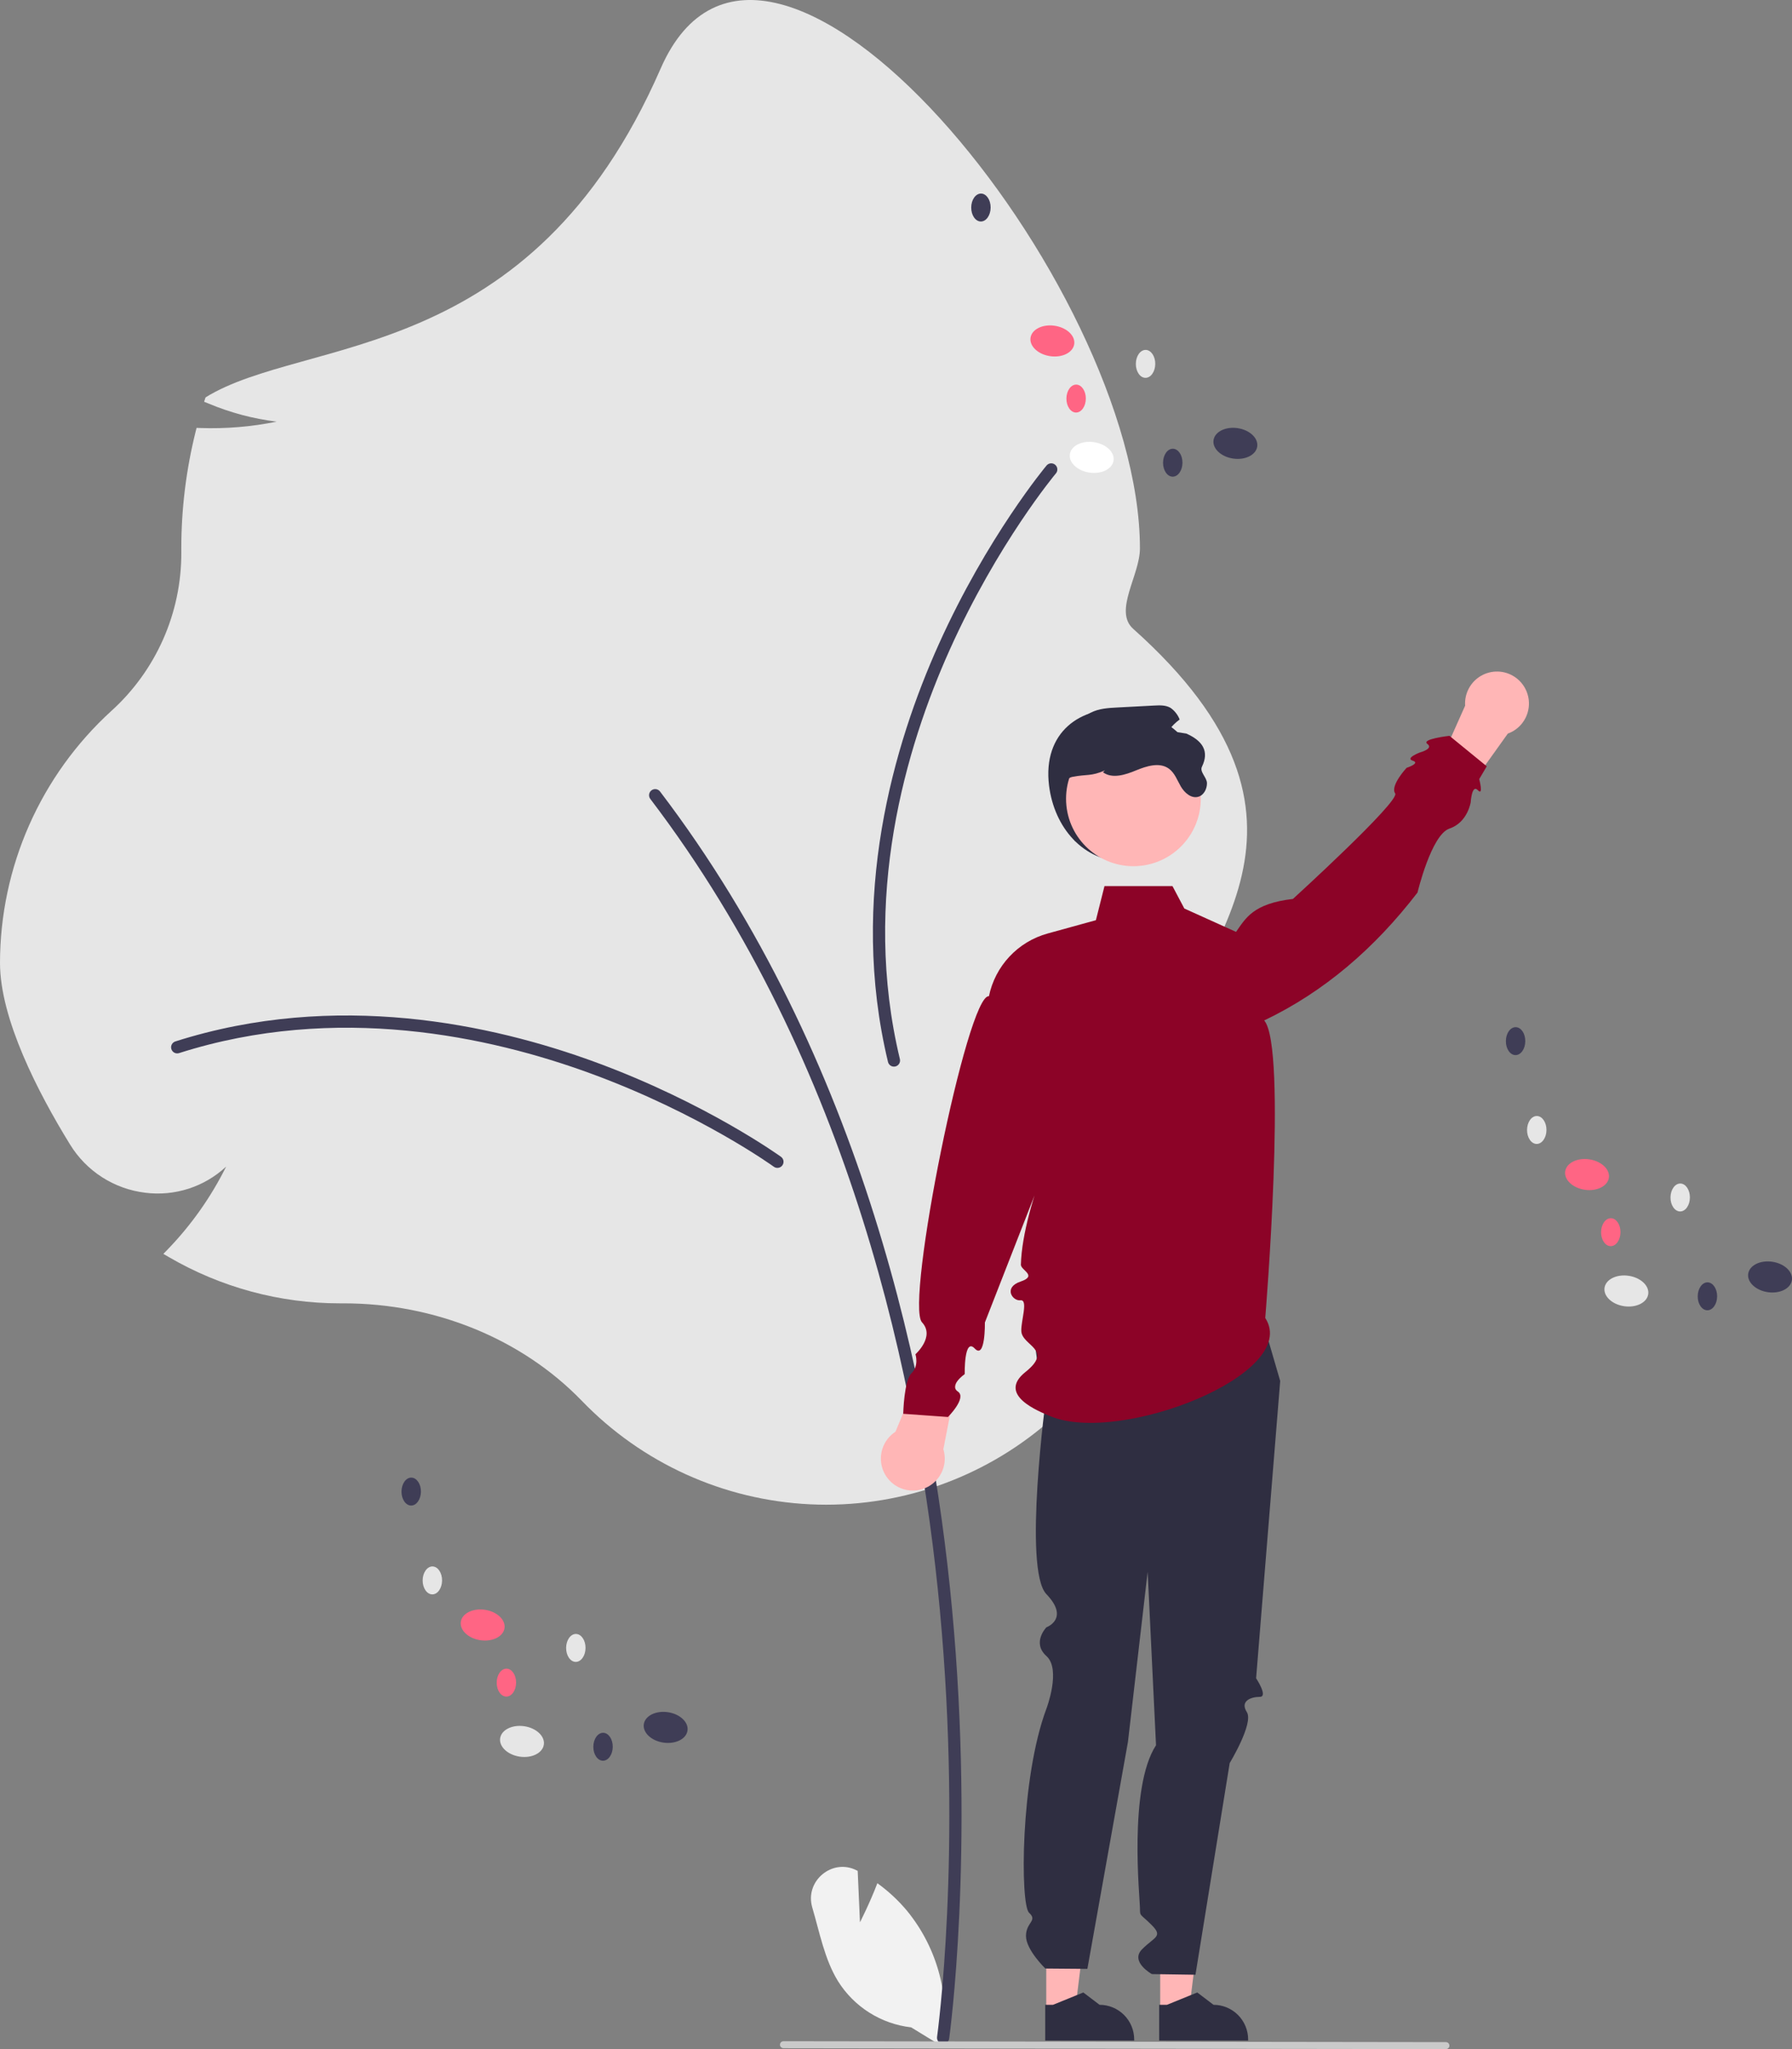 <svg width="427" height="488" viewBox="0 0 427 488" fill="none" xmlns="http://www.w3.org/2000/svg">
<rect x="0" y="0" width="427" height="488" fill="#808080" stroke="none"/>
<g clip-path="url(#clip0_6_1565)">
<path d="M204.914 457.804L204.37 445.56C204.313 445.53 204.257 445.5 204.2 445.471C198.369 442.409 191.686 447.951 193.548 454.271C195.301 460.218 196.478 466.628 199.686 471.833C201.581 474.856 204.132 477.414 207.149 479.317C210.167 481.219 213.574 482.418 217.117 482.824L224.525 487.363C225.542 481.692 225.318 475.869 223.869 470.293C222.419 464.718 219.779 459.523 216.13 455.067C214.058 452.587 211.682 450.378 209.059 448.493C207.285 453.174 204.914 457.804 204.914 457.804Z" fill="#F2F2F2"/>
<path d="M138.585 333.556C124.322 318.837 103.653 310.396 81.877 310.396L81.037 310.398C66.695 310.404 52.607 306.597 40.217 299.368L38.928 298.616L39.966 297.546C45.588 291.726 50.283 285.076 53.885 277.828C51.326 280.215 48.275 282.01 44.947 283.086C41.618 284.161 38.094 284.492 34.623 284.054C30.96 283.617 27.442 282.356 24.335 280.364C21.228 278.373 18.612 275.703 16.683 272.556C9.072 260.2 0 242.668 0 229.312C0.012 218.023 2.374 206.86 6.937 196.534C11.499 186.209 18.161 176.948 26.498 169.342C31.777 164.58 35.993 158.758 38.872 152.257C41.751 145.755 43.228 138.719 43.206 131.607L43.202 130.595C43.201 121.233 44.344 111.905 46.607 102.821L46.837 101.903L47.78 101.936C53.863 102.143 59.95 101.633 65.913 100.416C60.319 99.73 54.847 98.273 49.651 96.088L48.636 95.678L48.981 94.637C72.721 79.929 126.31 87.546 157.414 16.339C182.636 -41.401 271.626 67.594 271.626 130.595C271.626 137.024 265.268 145.519 270.027 149.768C321.481 195.7 285.979 225.194 274.786 254.872C272.13 261.914 277.888 269.644 277.888 277.262C277.888 278.555 277.855 279.889 277.79 281.228L277.691 283.287L275.975 282.145C272.582 279.92 269.436 277.338 266.591 274.443C269.542 281.237 270.933 288.607 270.661 296.01C270.389 303.414 268.462 310.662 265.021 317.221C259.628 327.405 254.412 334.695 249.516 338.888C233.831 352.318 213.612 359.246 192.993 358.255C172.373 357.263 152.911 348.428 138.585 333.556Z" fill="#E6E6E6"/>
<path d="M224.73 486.759C225.081 486.759 225.42 486.632 225.684 486.402C225.949 486.171 226.122 485.854 226.171 485.506C226.233 485.071 232.298 441.305 226.851 383.139C221.821 329.421 205.667 252.048 157.276 188.503C157.16 188.35 157.015 188.222 156.85 188.126C156.684 188.029 156.502 187.966 156.312 187.94C156.122 187.915 155.929 187.927 155.744 187.975C155.558 188.024 155.385 188.109 155.232 188.225C155.08 188.342 154.952 188.487 154.856 188.652C154.759 188.818 154.697 189.001 154.671 189.191C154.646 189.381 154.658 189.574 154.707 189.759C154.756 189.945 154.841 190.118 154.958 190.271C202.931 253.267 218.954 330.072 223.949 383.411C229.364 441.239 223.347 484.663 223.286 485.095C223.256 485.302 223.272 485.513 223.331 485.713C223.39 485.914 223.492 486.099 223.629 486.257C223.766 486.415 223.935 486.541 224.125 486.628C224.315 486.714 224.522 486.759 224.73 486.759Z" fill="#3F3D56"/>
<path d="M185.24 278.136C185.548 278.136 185.848 278.039 186.098 277.858C186.347 277.677 186.532 277.422 186.627 277.129C186.723 276.836 186.723 276.521 186.628 276.228C186.533 275.935 186.347 275.679 186.098 275.498C185.923 275.371 168.22 262.608 141.755 252.912C117.289 243.949 80.086 235.825 41.786 248.021C41.603 248.079 41.434 248.172 41.288 248.296C41.141 248.419 41.02 248.57 40.932 248.741C40.844 248.911 40.79 249.097 40.774 249.288C40.758 249.479 40.779 249.671 40.837 249.854C40.895 250.036 40.989 250.206 41.112 250.352C41.236 250.499 41.387 250.619 41.557 250.707C41.728 250.795 41.913 250.849 42.104 250.865C42.295 250.881 42.487 250.859 42.67 250.8C80.185 238.854 116.714 246.845 140.752 255.651C166.84 265.208 184.212 277.732 184.385 277.858C184.633 278.039 184.933 278.136 185.24 278.136Z" fill="#3F3D56"/>
<path d="M251.942 111.909C251.965 111.601 251.89 111.295 251.727 111.033C251.565 110.772 251.324 110.568 251.039 110.452C250.754 110.336 250.439 110.313 250.14 110.387C249.841 110.46 249.573 110.627 249.375 110.862C249.235 111.029 235.238 127.777 223.667 153.491C212.971 177.261 202.193 213.805 211.593 252.906C211.683 253.282 211.919 253.607 212.249 253.809C212.578 254.011 212.974 254.073 213.35 253.983C213.726 253.892 214.05 253.656 214.252 253.327C214.454 252.997 214.517 252.6 214.426 252.224C205.22 213.924 215.816 178.044 226.325 154.688C237.73 129.341 251.466 112.906 251.603 112.742C251.802 112.507 251.92 112.216 251.942 111.909Z" fill="#3F3D56"/>
<path d="M249.97 187.101C251.2 197.027 258.074 205.212 268.071 205.212C272.871 205.212 277.475 203.304 280.87 199.907C284.264 196.511 286.171 191.904 286.171 187.101C286.171 177.098 278.024 169.914 268.071 168.99C257.509 168.008 248.391 174.356 249.97 187.101Z" fill="#2F2E41"/>
<path d="M276.454 478.782L283.347 478.781L286.626 452.179L276.453 452.179L276.454 478.782Z" fill="#FFB6B6"/>
<path d="M276.212 485.977L297.408 485.976V485.708C297.408 483.518 296.539 481.419 294.992 479.871C293.444 478.322 291.346 477.453 289.158 477.453L285.286 474.514L278.062 477.453L276.211 477.453L276.212 485.977Z" fill="#2F2E41"/>
<path d="M249.303 478.782L256.196 478.781L259.475 452.179L249.302 452.179L249.303 478.782Z" fill="#FFB6B6"/>
<path d="M249.061 485.977L270.257 485.976V485.708C270.257 483.518 269.388 481.419 267.841 479.871C266.293 478.322 264.195 477.453 262.007 477.453L258.135 474.514L250.911 477.453L249.061 477.453L249.061 485.977Z" fill="#2F2E41"/>
<path d="M300.174 312.165L305.047 328.883L299.306 399.687C299.306 399.687 302.263 404.114 300.174 404.114C298.085 404.114 295.407 405.096 297.095 407.74C298.782 410.383 293.015 419.875 293.015 419.875L284.858 470.29L274.465 470.136C274.465 470.136 269.181 467.191 272.146 464.212C275.112 461.234 277.2 461.234 274.416 458.448C271.631 455.661 271.631 456.501 271.631 454.34C271.631 452.178 268.841 425.769 275.457 415.638L273.464 374.334L268.768 414.848L259.1 468.896L249.088 468.814C249.088 468.814 244.463 464.354 244.472 461.053C244.48 457.751 247.329 457.477 245.208 455.524C243.088 453.572 243.088 423.575 249.353 406.9C249.353 406.9 252.898 397.584 249.345 394.392C245.793 391.2 249.341 387.547 249.341 387.547C249.341 387.547 254.967 385.512 249.336 379.649C243.704 373.785 249.305 332.316 249.305 332.316C249.305 332.316 243.149 315.577 249.384 308.995C255.619 302.413 300.174 312.165 300.174 312.165Z" fill="#2F2E41"/>
<path d="M213.379 340.969L222.074 319.944L228.924 323.752L224.787 345.139C225.201 346.494 225.23 347.938 224.869 349.308C224.508 350.678 223.773 351.921 222.745 352.896C221.717 353.87 220.438 354.539 219.051 354.826C217.665 355.114 216.225 355.008 214.895 354.522C213.565 354.036 212.397 353.188 211.522 352.074C210.647 350.96 210.1 349.623 209.943 348.215C209.785 346.807 210.023 345.383 210.63 344.103C211.237 342.822 212.189 341.737 213.379 340.969Z" fill="#FFB6B6"/>
<path d="M359.279 174.714L346.049 193.221L340.24 187.959L349.112 168.066C349.015 166.652 349.315 165.239 349.976 163.987C350.638 162.734 351.636 161.69 352.857 160.974C354.079 160.257 355.476 159.896 356.892 159.931C358.308 159.965 359.686 160.394 360.871 161.169C362.057 161.945 363.002 163.035 363.602 164.319C364.202 165.602 364.432 167.028 364.267 168.435C364.101 169.843 363.547 171.176 362.666 172.285C361.785 173.394 360.612 174.235 359.279 174.714Z" fill="#FFB6B6"/>
<path d="M301.487 313.879C310.068 327.197 266.935 344.097 250.385 337.312C247.487 336.124 237.518 332.2 244.332 326.759C251.146 321.319 243.542 320.553 243.362 317.011C243.242 314.643 245.074 309.449 243.162 309.672C241.251 309.895 239.013 306.62 243.177 305.211C247.34 303.802 243.221 302.517 243.258 301.179C243.656 286.582 254.849 263.364 254.849 263.364L234.68 314.951C234.68 314.951 234.829 323.875 232.257 321.148C229.685 318.421 229.872 327.248 229.872 327.248C229.872 327.248 226.048 329.919 228.247 331.405C230.446 332.891 225.879 337.461 225.879 337.461L215.223 336.699C215.223 336.699 215.39 328.779 217.21 327.027C219.029 325.275 218.135 322.519 218.135 322.519C218.135 322.519 222.872 318.323 219.697 314.916C215.612 310.535 230.504 236.53 235.643 237.263C236.37 233.724 238.06 230.456 240.527 227.819C242.994 225.182 246.142 223.279 249.623 222.32L261.132 219.149L263.176 211.035H279.382L282.204 216.367L294.525 221.93C296.846 218.654 298.58 215.201 308.083 214.082C308.083 214.082 333.691 190.769 332.44 188.949C331.19 187.129 335.16 182.867 335.16 182.867C335.16 182.867 338.55 181.757 336.637 181.164C334.724 180.572 338.34 179.201 338.34 179.201C338.34 179.201 341.688 178.321 340.109 177.161C338.529 176.002 345.38 175.24 345.38 175.24L354.268 182.497L352.471 185.544C352.471 185.544 353.567 189.695 352.137 188.179C350.708 186.664 350.439 191.061 350.439 191.061C350.439 191.061 349.709 195.876 345.38 197.327C341.051 198.777 337.768 212.559 337.768 212.559C327.559 225.841 315.511 236.202 301.233 243.023C306.798 249.413 301.487 313.879 301.487 313.879Z" fill="#8C0327"/>
<path d="M270.071 206.287C278.936 206.287 286.122 199.097 286.122 190.227C286.122 181.357 278.936 174.167 270.071 174.167C261.207 174.167 254.021 181.357 254.021 190.227C254.021 199.097 261.207 206.287 270.071 206.287Z" fill="#FFB6B6"/>
<path d="M253.451 191.977C253.959 195.467 256.932 200.336 256.236 200.336C255.539 200.336 250.59 185.949 255.539 185.011C259.13 184.331 259.932 184.927 263.288 183.472L262.815 183.917C265.035 185.533 268.126 184.537 270.66 183.485C273.201 182.441 276.285 181.444 278.513 183.054C279.913 184.064 280.504 185.819 281.374 187.31C282.245 188.807 283.853 190.221 285.51 189.762C286.839 189.392 287.605 187.902 287.598 186.523C287.591 185.143 285.796 183.831 286.401 182.594C288.192 178.927 286.581 176.427 282.676 174.702C281.256 174.486 279.836 174.265 278.416 174.04C279.16 173.008 280.062 172.101 281.089 171.351C280.655 170.238 279.905 169.276 278.931 168.586C277.796 167.91 276.39 167.959 275.074 168.028C272.136 168.181 269.201 168.335 266.268 168.488C264.095 168.599 261.847 168.732 259.905 169.728C257.482 170.975 255.895 173.406 254.739 175.879C252.149 181.438 252.56 185.91 253.451 191.977Z" fill="#2F2E41"/>
<path d="M186.681 487.786L344.538 488C344.758 488 344.969 487.913 345.124 487.757C345.28 487.602 345.367 487.391 345.367 487.171C345.367 486.951 345.28 486.74 345.124 486.584C344.969 486.429 344.758 486.341 344.538 486.341L186.681 486.127C186.461 486.127 186.25 486.215 186.094 486.37C185.939 486.526 185.852 486.737 185.852 486.957C185.852 487.177 185.939 487.387 186.094 487.543C186.25 487.699 186.461 487.786 186.681 487.786Z" fill="#CACACA"/>
<path d="M129.587 415.487C129.878 413.485 127.784 411.524 124.908 411.105C122.033 410.687 119.467 411.97 119.176 413.971C118.885 415.972 120.979 417.934 123.855 418.352C126.73 418.771 129.296 417.488 129.587 415.487Z" fill="#E6E6E6"/>
<path d="M163.819 412.144C164.11 410.143 162.016 408.181 159.14 407.763C156.265 407.344 153.699 408.627 153.408 410.629C153.117 412.63 155.211 414.592 158.087 415.01C160.962 415.429 163.528 414.146 163.819 412.144Z" fill="#3F3D56"/>
<path d="M120.214 387.757C120.505 385.756 118.41 383.794 115.535 383.375C112.66 382.957 110.093 384.24 109.802 386.241C109.511 388.242 111.606 390.204 114.481 390.623C117.356 391.041 119.923 389.758 120.214 387.757Z" fill="#FF6584"/>
<path d="M105.339 376.398C105.353 374.561 104.329 373.064 103.051 373.054C101.774 373.045 100.727 374.526 100.713 376.363C100.7 378.201 101.724 379.698 103.001 379.708C104.279 379.717 105.325 378.236 105.339 376.398Z" fill="#E6E6E6"/>
<path d="M100.295 355.242C100.309 353.405 99.284 351.908 98.007 351.898C96.73 351.888 95.683 353.37 95.669 355.207C95.655 357.044 96.68 358.542 97.957 358.551C99.234 358.561 100.281 357.079 100.295 355.242Z" fill="#3F3D56"/>
<path d="M139.521 392.476C139.535 390.639 138.511 389.141 137.233 389.132C135.956 389.122 134.909 390.604 134.895 392.441C134.881 394.278 135.906 395.775 137.183 395.785C138.46 395.795 139.507 394.313 139.521 392.476Z" fill="#E6E6E6"/>
<path d="M122.979 400.74C122.992 398.903 121.968 397.406 120.691 397.396C119.414 397.386 118.367 398.868 118.353 400.705C118.339 402.542 119.363 404.04 120.641 404.049C121.918 404.059 122.965 402.577 122.979 400.74Z" fill="#FF6584"/>
<path d="M146.006 416.015C146.02 414.177 144.996 412.68 143.718 412.67C142.441 412.661 141.394 414.142 141.38 415.98C141.366 417.817 142.391 419.314 143.668 419.324C144.945 419.333 145.992 417.852 146.006 416.015Z" fill="#3F3D56"/>
<path d="M392.741 308.213C393.032 306.211 390.937 304.25 388.062 303.831C385.187 303.413 382.62 304.696 382.329 306.697C382.038 308.698 384.133 310.66 387.008 311.078C389.883 311.497 392.45 310.214 392.741 308.213Z" fill="#E6E6E6"/>
<path d="M426.973 304.87C427.264 302.869 425.169 300.907 422.294 300.489C419.419 300.07 416.852 301.353 416.561 303.355C416.27 305.356 418.365 307.318 421.24 307.736C424.115 308.155 426.682 306.872 426.973 304.87Z" fill="#3F3D56"/>
<path d="M383.367 280.483C383.658 278.482 381.563 276.52 378.688 276.101C375.813 275.683 373.246 276.966 372.955 278.967C372.664 280.968 374.759 282.93 377.634 283.349C380.509 283.767 383.076 282.484 383.367 280.483Z" fill="#FF6584"/>
<path d="M368.493 269.124C368.507 267.287 367.482 265.79 366.205 265.78C364.928 265.771 363.881 267.252 363.867 269.089C363.853 270.927 364.878 272.424 366.155 272.434C367.432 272.443 368.479 270.962 368.493 269.124Z" fill="#E6E6E6"/>
<path d="M363.449 247.968C363.462 246.131 362.438 244.634 361.161 244.624C359.883 244.614 358.837 246.096 358.823 247.933C358.809 249.77 359.833 251.268 361.111 251.277C362.388 251.287 363.435 249.805 363.449 247.968Z" fill="#3F3D56"/>
<path d="M402.674 285.202C402.688 283.365 401.664 281.867 400.387 281.858C399.109 281.848 398.063 283.33 398.049 285.167C398.035 287.004 399.059 288.501 400.337 288.511C401.614 288.521 402.661 287.039 402.674 285.202Z" fill="#E6E6E6"/>
<path d="M386.132 293.466C386.146 291.629 385.122 290.132 383.844 290.122C382.567 290.112 381.52 291.594 381.506 293.431C381.493 295.268 382.517 296.766 383.794 296.775C385.071 296.785 386.118 295.303 386.132 293.466Z" fill="#FF6584"/>
<path d="M409.16 308.741C409.174 306.903 408.149 305.406 406.872 305.396C405.595 305.387 404.548 306.868 404.534 308.706C404.52 310.543 405.544 312.04 406.822 312.05C408.099 312.059 409.146 310.578 409.16 308.741Z" fill="#3F3D56"/>
<path d="M265.341 109.686C265.632 107.685 263.538 105.723 260.662 105.305C257.787 104.886 255.221 106.169 254.93 108.17C254.639 110.172 256.733 112.133 259.609 112.552C262.484 112.97 265.05 111.687 265.341 109.686Z" fill="white"/>
<path d="M299.573 106.344C299.864 104.343 297.769 102.381 294.894 101.962C292.019 101.544 289.452 102.827 289.161 104.828C288.87 106.829 290.965 108.791 293.84 109.21C296.716 109.628 299.282 108.345 299.573 106.344Z" fill="#3F3D56"/>
<path d="M255.968 81.956C256.259 79.955 254.164 77.993 251.289 77.575C248.414 77.156 245.847 78.439 245.556 80.441C245.265 82.442 247.36 84.404 250.235 84.822C253.11 85.241 255.677 83.958 255.968 81.956Z" fill="#FF6584"/>
<path d="M241.093 70.598C241.107 68.761 240.083 67.263 238.805 67.254C237.528 67.244 236.481 68.726 236.467 70.563C236.454 72.4 237.478 73.897 238.755 73.907C240.032 73.917 241.079 72.435 241.093 70.598Z" fill="#E6E6E6"/>
<path d="M236.049 49.441C236.063 47.604 235.038 46.107 233.761 46.097C232.484 46.088 231.437 47.569 231.423 49.407C231.409 51.244 232.433 52.741 233.711 52.751C234.988 52.76 236.035 51.279 236.049 49.441Z" fill="#3F3D56"/>
<path d="M275.275 86.675C275.289 84.838 274.264 83.341 272.987 83.331C271.71 83.322 270.663 84.803 270.649 86.64C270.635 88.478 271.66 89.975 272.937 89.984C274.214 89.994 275.261 88.513 275.275 86.675Z" fill="#E6E6E6"/>
<path d="M258.732 94.939C258.746 93.102 257.722 91.605 256.445 91.595C255.167 91.586 254.121 93.067 254.107 94.904C254.093 96.742 255.117 98.239 256.394 98.249C257.672 98.258 258.719 96.777 258.732 94.939Z" fill="#FF6584"/>
<path d="M281.76 110.214C281.774 108.377 280.75 106.88 279.472 106.87C278.195 106.86 277.148 108.342 277.134 110.179C277.12 112.016 278.145 113.514 279.422 113.523C280.699 113.533 281.746 112.051 281.76 110.214Z" fill="#3F3D56"/>
</g>
<defs>
<clipPath id="clip0_6_1565">
<rect width="427" height="488" fill="white"/>
</clipPath>
</defs>
</svg>
